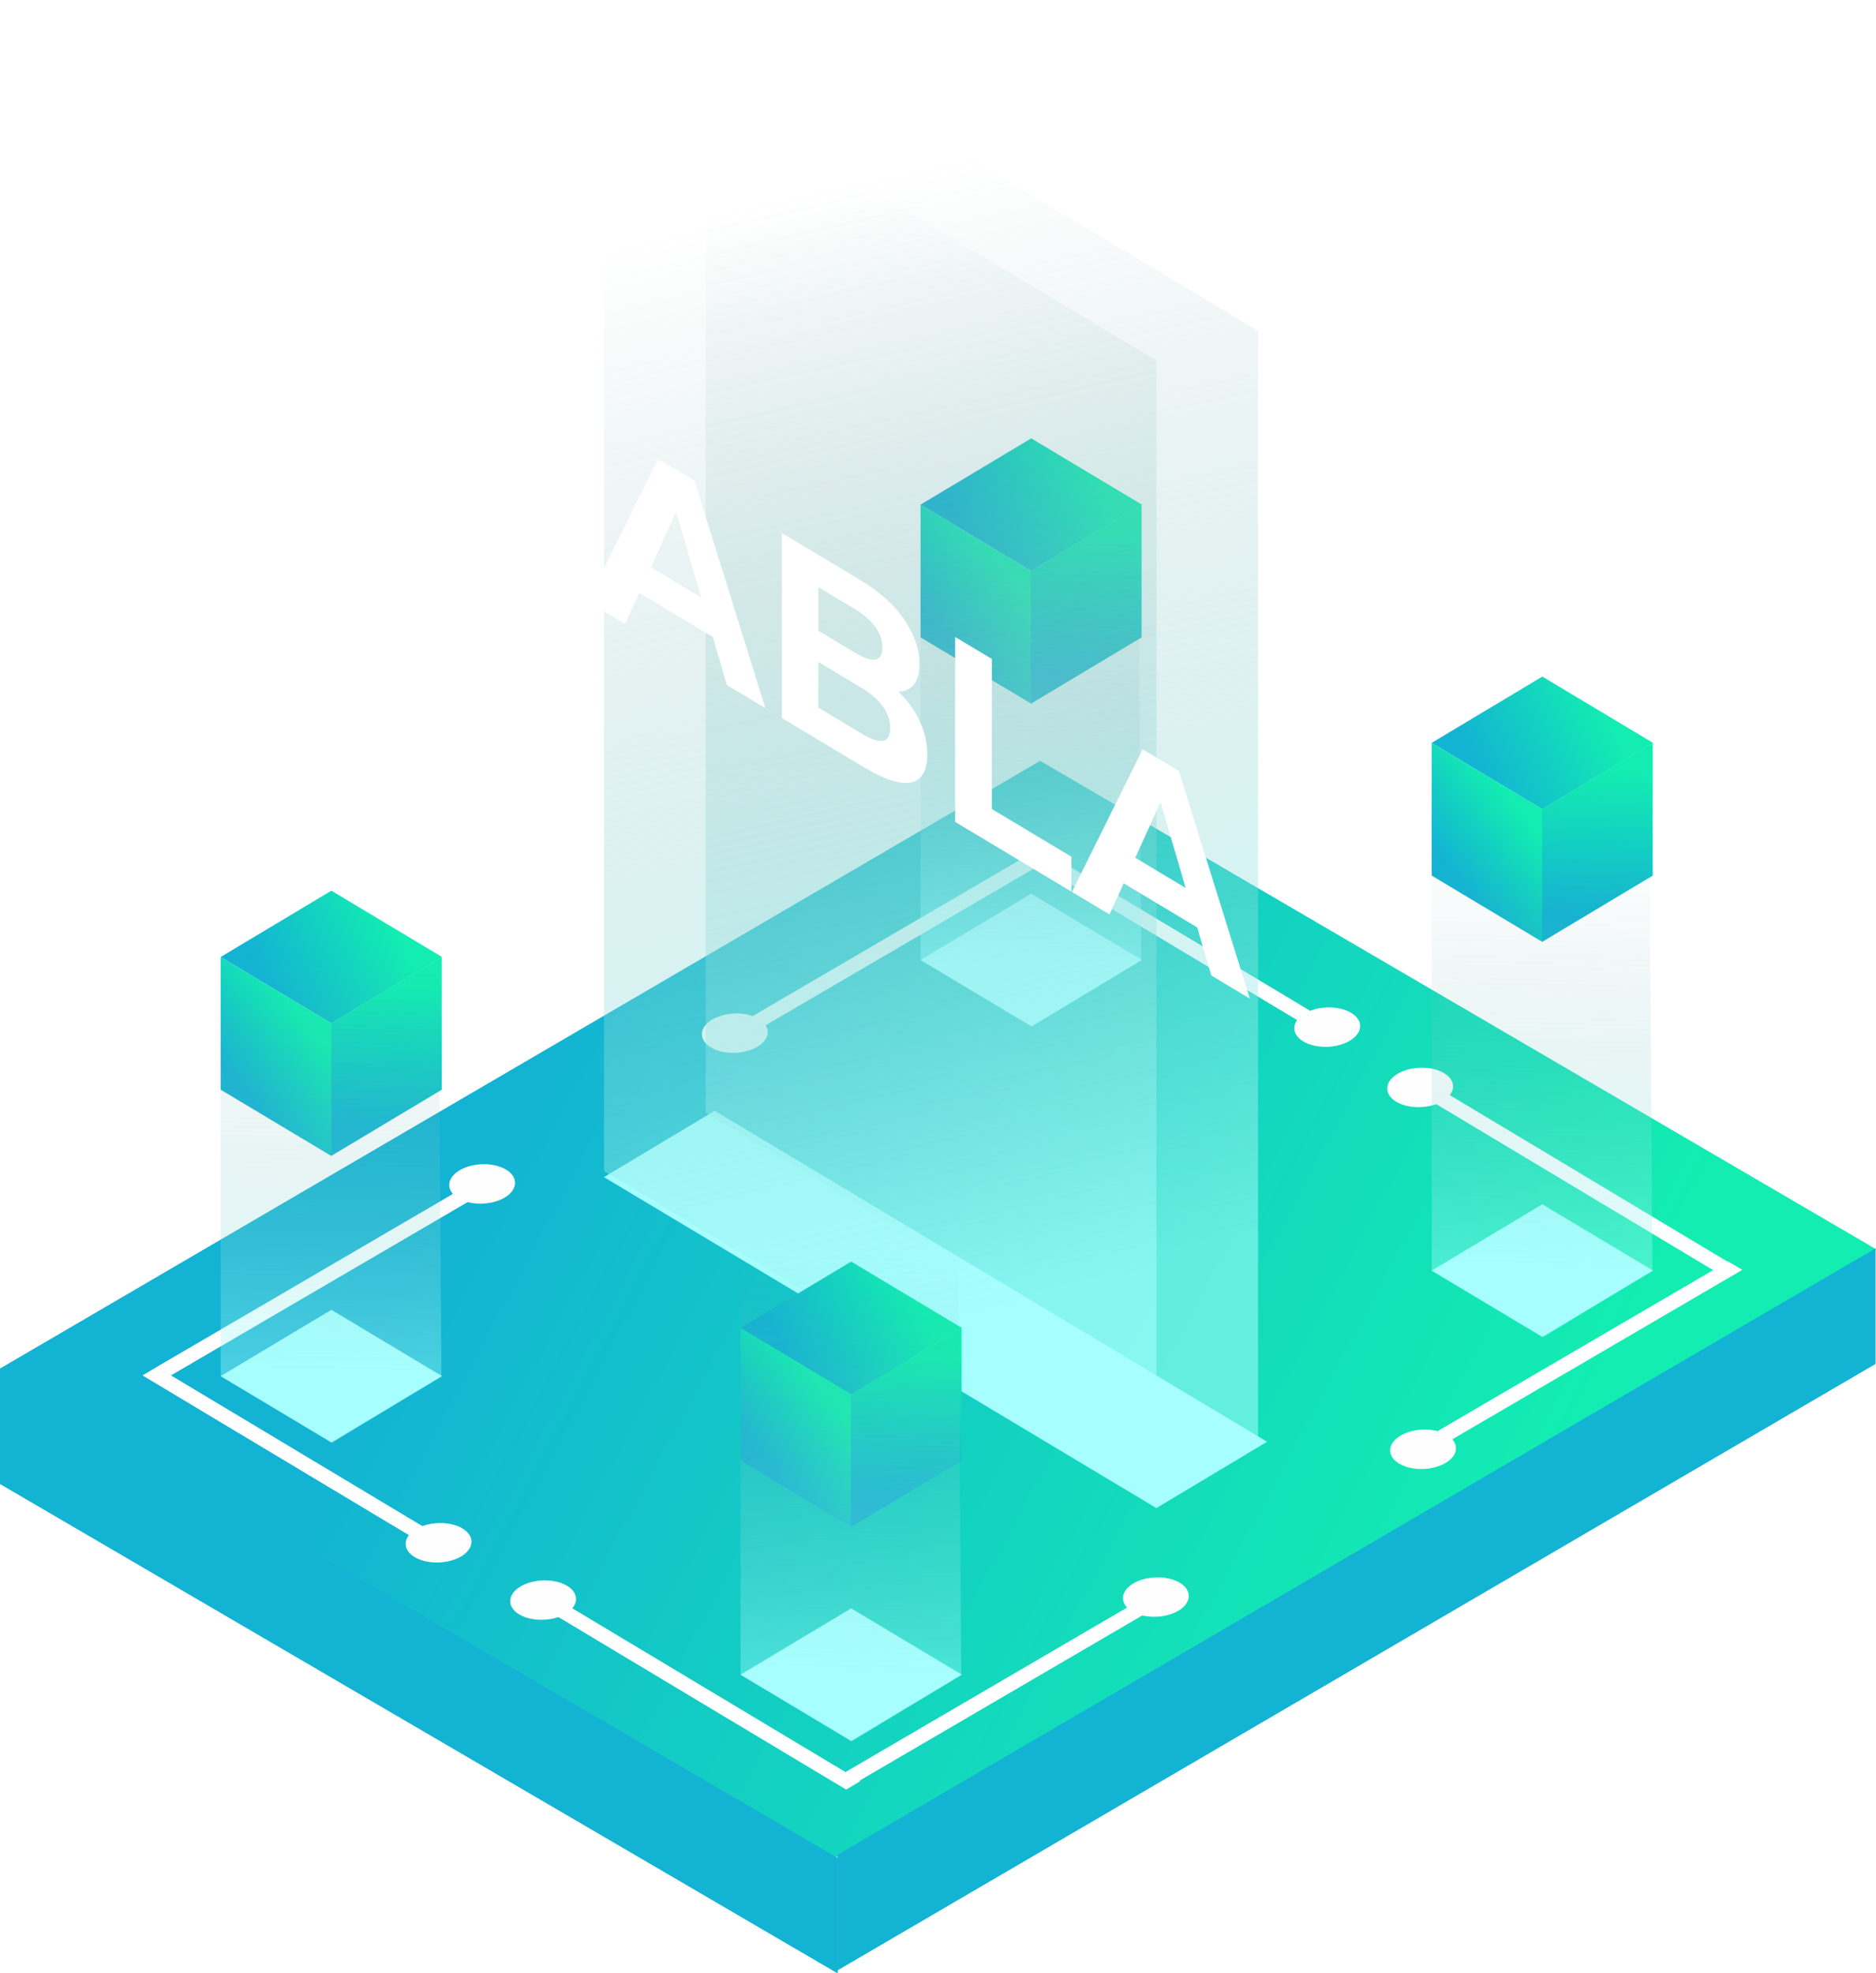 <svg xmlns="http://www.w3.org/2000/svg" fill="none" viewBox="0 0.27 710 746.73">
<g id="Group 127">
<g id="Rectangle 87">
<path d="M0 518.218L393.662 288.255L710 473.048L316.338 703.011L0 518.218Z" fill="url(#paint0_linear_154_47)"/>
<path d="M0 518.218L393.662 288.255L710 473.048L316.338 703.011L0 518.218Z" fill="url(#paint1_linear_154_47)"/>
</g>
<g id="Rectangle 266">
<path d="M59.352 517.598L174.808 450.153L180.15 453.273L64.693 520.718L59.352 517.598Z" fill="url(#paint2_linear_154_47)"/>
<path d="M59.352 517.598L174.808 450.153L180.15 453.273L64.693 520.718L59.352 517.598Z" fill="url(#paint3_linear_154_47)"/>
</g>
<g id="Rectangle 270">
<path d="M278.062 388.794L393.519 321.348L398.861 324.468L283.404 391.914L278.062 388.794Z" fill="url(#paint4_linear_154_47)"/>
<path d="M278.062 388.794L393.519 321.348L398.861 324.468L283.404 391.914L278.062 388.794Z" fill="url(#paint5_linear_154_47)"/>
</g>
<g id="Rectangle 268">
<path d="M316.531 672.942L431.988 605.496L437.329 608.616L321.872 676.062L316.531 672.942Z" fill="url(#paint6_linear_154_47)"/>
<path d="M316.531 672.942L431.988 605.496L437.329 608.616L321.872 676.062L316.531 672.942Z" fill="url(#paint7_linear_154_47)"/>
</g>
<g id="Rectangle 272">
<path d="M538.547 545.132L654.004 477.687L659.345 480.807L543.888 548.252L538.547 545.132Z" fill="url(#paint8_linear_154_47)"/>
<path d="M538.547 545.132L654.004 477.687L659.345 480.807L543.888 548.252L538.547 545.132Z" fill="url(#paint9_linear_154_47)"/>
</g>
<g id="Rectangle 267">
<path d="M59.352 517.598L174.079 586.372L168.772 589.554L54.044 520.78L59.352 517.598Z" fill="url(#paint10_linear_154_47)"/>
<path d="M59.352 517.598L174.079 586.372L168.772 589.554L54.044 520.78L59.352 517.598Z" fill="url(#paint11_linear_154_47)"/>
</g>
<g id="Rectangle 271">
<path d="M393.281 321.349L508.009 390.123L502.701 393.304L387.974 324.53L393.281 321.349Z" fill="url(#paint12_linear_154_47)"/>
<path d="M393.281 321.349L508.009 390.123L502.701 393.304L387.974 324.53L393.281 321.349Z" fill="url(#paint13_linear_154_47)"/>
</g>
<g id="Rectangle 273">
<path d="M539.453 409.218L654.181 477.992L648.873 481.174L534.146 412.399L539.453 409.218Z" fill="url(#paint14_linear_154_47)"/>
<path d="M539.453 409.218L654.181 477.992L648.873 481.174L534.146 412.399L539.453 409.218Z" fill="url(#paint15_linear_154_47)"/>
</g>
<g id="Rectangle 269">
<path d="M210.836 605.496L325.563 674.27L320.256 677.452L205.528 608.678L210.836 605.496Z" fill="url(#paint16_linear_154_47)"/>
<path d="M210.836 605.496L325.563 674.27L320.256 677.452L205.528 608.678L210.836 605.496Z" fill="url(#paint17_linear_154_47)"/>
</g>
<g id="Rectangle 264">
<path d="M0 518.181L317.019 703.372V747L0 561.809V518.181Z" fill="url(#paint18_linear_154_47)"/>
<path d="M0 518.181L317.019 703.372V747L0 561.809V518.181Z" fill="url(#paint19_linear_154_47)"/>
</g>
<g id="Rectangle 265">
<path d="M317.023 702.204L709.791 472.763V516.391L317.023 745.831V702.204Z" fill="url(#paint20_linear_154_47)"/>
<path d="M317.023 702.204L709.791 472.763V516.391L317.023 745.831V702.204Z" fill="url(#paint21_linear_154_47)"/>
</g>
<ellipse id="Ellipse 63" cx="10.543" cy="9.988" rx="10.543" ry="9.988" transform="matrix(0.858 -0.514 0.858 0.514 164.859 448.587)" fill="#FFFEFE"/>
<ellipse id="Ellipse 64" cx="10.543" cy="9.988" rx="10.543" ry="9.988" transform="matrix(0.858 -0.514 0.858 0.514 148.375 584.385)" fill="#FFFEFE"/>
<ellipse id="Ellipse 65" cx="10.543" cy="9.988" rx="10.543" ry="9.988" transform="matrix(0.858 -0.514 0.858 0.514 419.844 604.926)" fill="#FFFEFE"/>
<ellipse id="Ellipse 67" cx="10.543" cy="9.988" rx="10.543" ry="9.988" transform="matrix(0.858 -0.514 0.858 0.514 520.961 549.009)" fill="#FFFEFE"/>
<ellipse id="Ellipse 68" cx="10.543" cy="9.988" rx="10.543" ry="9.988" transform="matrix(0.858 -0.514 0.858 0.514 519.859 412.07)" fill="#FFFEFE"/>
<ellipse id="Ellipse 69" cx="10.543" cy="9.988" rx="10.543" ry="9.988" transform="matrix(0.858 -0.514 0.858 0.514 484.688 389.247)" fill="#FFFEFE"/>
<ellipse id="Ellipse 70" cx="10.543" cy="9.988" rx="10.543" ry="9.988" transform="matrix(0.858 -0.514 0.858 0.514 260.477 391.529)" fill="#FFFEFE"/>
<ellipse id="Ellipse 66" cx="10.543" cy="9.988" rx="10.543" ry="9.988" transform="matrix(0.858 -0.514 0.858 0.514 187.938 606.067)" fill="#FFFEFE"/>
<rect id="Rectangle 274" width="48.829" height="48.829" transform="matrix(0.858 0.514 -0.858 0.514 125.406 495.945)" fill="#A6FFFE"/>
<g id="Group 82">
<rect id="Rectangle 278" width="48.829" height="48.829" transform="matrix(0.858 0.514 -0.858 0.514 125.406 337.325)" fill="url(#paint22_linear_154_47)"/>
<rect id="Rectangle 279" width="48.829" height="50.211" transform="matrix(0.858 0.514 0 1 83.523 362.431)" fill="url(#paint23_linear_154_47)"/>
<rect id="Rectangle 280" width="48.829" height="50.211" transform="matrix(0.858 -0.514 0 1 125.289 387.536)" fill="url(#paint24_linear_154_47)"/>
</g>
<g id="Group 83">
<rect id="Rectangle 278_2" width="48.829" height="48.829" transform="matrix(0.858 0.514 -0.858 0.514 390.281 166.151)" fill="url(#paint25_linear_154_47)"/>
<rect id="Rectangle 279_2" width="48.829" height="50.211" transform="matrix(0.858 0.514 0 1 348.398 191.257)" fill="url(#paint26_linear_154_47)"/>
<rect id="Rectangle 280_2" width="48.829" height="50.211" transform="matrix(0.858 -0.514 0 1 390.164 216.362)" fill="url(#paint27_linear_154_47)"/>
</g>
<g id="Group 84">
<rect id="Rectangle 278_3" width="48.829" height="48.829" transform="matrix(0.858 0.514 -0.858 0.514 583.719 256.303)" fill="url(#paint28_linear_154_47)"/>
<rect id="Rectangle 279_3" width="48.829" height="50.211" transform="matrix(0.858 0.514 0 1 541.836 281.408)" fill="url(#paint29_linear_154_47)"/>
<rect id="Rectangle 280_3" width="48.829" height="50.211" transform="matrix(0.858 -0.514 0 1 583.602 306.514)" fill="url(#paint30_linear_154_47)"/>
</g>
<rect id="Rectangle 275" width="48.829" height="48.829" transform="matrix(0.858 0.514 -0.858 0.514 322.141 608.92)" fill="#A6FFFE"/>
<rect id="Rectangle 276" width="48.829" height="48.829" transform="matrix(0.858 0.514 -0.858 0.514 390.281 338.466)" fill="#A6FFFE"/>
<rect id="Rectangle 278_4" width="243.661" height="48.829" transform="matrix(0.858 0.514 -0.858 0.514 270.484 420.629)" fill="#A6FFFE"/>
<rect id="Rectangle 285" width="243.661" height="431.963" transform="matrix(0.858 0.514 0 1 228.609 11.488)" fill="url(#paint31_linear_154_47)"/>
<rect id="Rectangle 286" width="243.661" height="421.048" transform="matrix(0.858 0.514 0 1 267.078 0.273)" fill="url(#paint32_linear_154_47)"/>
<rect id="Rectangle 277" width="48.829" height="48.829" transform="matrix(0.858 0.514 -0.858 0.514 583.719 456.005)" fill="#A6FFFE"/>
<g id="Group 85">
<rect id="Rectangle 278_5" width="48.829" height="48.829" transform="matrix(0.858 0.514 -0.858 0.514 322.141 477.687)" fill="url(#paint33_linear_154_47)"/>
<rect id="Rectangle 279_4" width="48.829" height="50.211" transform="matrix(0.858 0.514 0 1 280.258 502.792)" fill="url(#paint34_linear_154_47)"/>
<rect id="Rectangle 280_4" width="48.829" height="50.211" transform="matrix(0.858 -0.514 0 1 322.023 527.897)" fill="url(#paint35_linear_154_47)"/>
</g>
<path id="Rectangle 281" d="M83.531 362.43H165.962L167.061 521.05L125.845 546.156L83.531 521.05V362.43Z" fill="url(#paint36_linear_154_47)"/>
<path id="Rectangle 282" d="M280.266 475.404H362.696L363.795 634.025L322.58 659.13L280.266 634.025V475.404Z" fill="url(#paint37_linear_154_47)"/>
<path id="Rectangle 283" d="M348.406 204.95H430.837L431.936 363.571L390.72 388.676L348.406 363.571V204.95Z" fill="url(#paint38_linear_154_47)"/>
<path id="Rectangle 284" d="M541.844 322.489H624.274L625.373 481.11L584.158 506.215L541.844 481.11V322.489Z" fill="url(#paint39_linear_154_47)"/>
<g id="ABLA" style="mix-blend-mode:screen" filter="url(#filter0_d_154_47)">
<path d="M222.337 223.889L249.098 169.93L262.821 178.157L289.667 264.25L275.086 255.509L253.129 180.547L258.618 183.838L236.575 232.424L222.337 223.889ZM235.718 216.91L239.406 206.82L270.283 225.33L274.057 239.892L235.718 216.91ZM295.896 267.984V197.984L325.229 215.568C332.777 220.093 338.438 225.153 342.211 230.748C346.043 236.378 347.958 241.926 347.958 247.393C347.958 251.06 347.186 253.797 345.642 255.605C344.098 257.346 341.983 258.144 339.295 258C336.608 257.856 333.52 256.738 330.032 254.647L331.662 251.524C335.436 253.786 338.781 256.525 341.697 259.74C344.613 262.888 346.872 266.342 348.473 270.102C350.131 273.896 350.96 277.826 350.96 281.893C350.96 287.893 348.93 291.376 344.87 292.342C340.811 293.242 334.835 291.326 326.944 286.596L295.896 267.984ZM309.705 264.062L325.915 273.779C329.518 275.939 332.234 276.9 334.063 276.664C335.95 276.395 336.894 274.76 336.894 271.76C336.894 268.827 335.95 266.095 334.063 263.564C332.234 261 329.518 258.639 325.915 256.479L308.675 246.145V234.345L323.514 243.24C326.887 245.262 329.46 246.138 331.233 245.867C333.063 245.564 333.978 244.012 333.978 241.212C333.978 238.479 333.063 235.897 331.233 233.467C329.46 231.004 326.887 228.762 323.514 226.74L309.705 218.462V264.062ZM361.48 307.299V237.299L375.374 245.628V302.428L405.479 320.475V333.675L361.48 307.299ZM405.687 333.799L432.447 279.841L446.171 288.067L473.016 374.16L458.436 365.42L436.479 290.457L441.968 293.748L419.925 342.334L405.687 333.799ZM419.067 326.82L422.755 316.731L453.632 335.24L457.406 349.803L419.067 326.82Z" fill="white"/>
</g>
</g>
<defs>
<filter id="filter0_d_154_47" x="218.336" y="153.889" width="258.68" height="228.271" filterUnits="userSpaceOnUse" color-interpolation-filters="sRGB">
<feFlood flood-opacity="0" result="BackgroundImageFix"/>
<feColorMatrix in="SourceAlpha" type="matrix" values="0 0 0 0 0 0 0 0 0 0 0 0 0 0 0 0 0 0 127 0" result="hardAlpha"/>
<feOffset dy="4"/>
<feGaussianBlur stdDeviation="2"/>
<feComposite in2="hardAlpha" operator="out"/>
<feColorMatrix type="matrix" values="0 0 0 0 0 0 0 0 0 0 0 0 0 0 0 0 0 0 0.25 0"/>
<feBlend mode="normal" in2="BackgroundImageFix" result="effect1_dropShadow_154_47"/>
<feBlend mode="normal" in="SourceGraphic" in2="effect1_dropShadow_154_47" result="shape"/>
</filter>
<linearGradient id="paint0_linear_154_47" x1="649.002" y1="441.17" x2="279.507" y2="243.415" gradientUnits="userSpaceOnUse">
<stop stop-color="#13EDB1"/>
<stop offset="1" stop-color="#13B3D3"/>
</linearGradient>
<linearGradient id="paint1_linear_154_47" x1="649.002" y1="441.17" x2="279.507" y2="243.415" gradientUnits="userSpaceOnUse">
<stop stop-color="#13EDB1"/>
<stop offset="1" stop-color="#13B3D3"/>
</linearGradient>
<linearGradient id="paint2_linear_154_47" x1="178.231" y1="453.253" x2="174.932" y2="447.935" gradientUnits="userSpaceOnUse">
<stop stop-color="white"/>
</linearGradient>
<linearGradient id="paint3_linear_154_47" x1="178.231" y1="453.253" x2="174.932" y2="447.935" gradientUnits="userSpaceOnUse">
<stop stop-color="white"/>
</linearGradient>
<linearGradient id="paint4_linear_154_47" x1="396.942" y1="324.449" x2="393.643" y2="319.131" gradientUnits="userSpaceOnUse">
<stop stop-color="white"/>
</linearGradient>
<linearGradient id="paint5_linear_154_47" x1="396.942" y1="324.449" x2="393.643" y2="319.131" gradientUnits="userSpaceOnUse">
<stop stop-color="white"/>
</linearGradient>
<linearGradient id="paint6_linear_154_47" x1="435.411" y1="608.597" x2="432.111" y2="603.279" gradientUnits="userSpaceOnUse">
<stop stop-color="white"/>
</linearGradient>
<linearGradient id="paint7_linear_154_47" x1="435.411" y1="608.597" x2="432.111" y2="603.279" gradientUnits="userSpaceOnUse">
<stop stop-color="white"/>
</linearGradient>
<linearGradient id="paint8_linear_154_47" x1="657.427" y1="480.787" x2="654.127" y2="475.469" gradientUnits="userSpaceOnUse">
<stop stop-color="white"/>
</linearGradient>
<linearGradient id="paint9_linear_154_47" x1="657.427" y1="480.787" x2="654.127" y2="475.469" gradientUnits="userSpaceOnUse">
<stop stop-color="white"/>
</linearGradient>
<linearGradient id="paint10_linear_154_47" x1="168.804" y1="588.411" x2="171.831" y2="583.049" gradientUnits="userSpaceOnUse">
<stop stop-color="white"/>
</linearGradient>
<linearGradient id="paint11_linear_154_47" x1="168.804" y1="588.411" x2="171.831" y2="583.049" gradientUnits="userSpaceOnUse">
<stop stop-color="white"/>
</linearGradient>
<linearGradient id="paint12_linear_154_47" x1="502.734" y1="392.162" x2="505.761" y2="386.799" gradientUnits="userSpaceOnUse">
<stop stop-color="white"/>
</linearGradient>
<linearGradient id="paint13_linear_154_47" x1="502.734" y1="392.162" x2="505.761" y2="386.799" gradientUnits="userSpaceOnUse">
<stop stop-color="white"/>
</linearGradient>
<linearGradient id="paint14_linear_154_47" x1="648.906" y1="480.031" x2="651.933" y2="474.668" gradientUnits="userSpaceOnUse">
<stop stop-color="white"/>
</linearGradient>
<linearGradient id="paint15_linear_154_47" x1="648.906" y1="480.031" x2="651.933" y2="474.668" gradientUnits="userSpaceOnUse">
<stop stop-color="white"/>
</linearGradient>
<linearGradient id="paint16_linear_154_47" x1="320.289" y1="676.309" x2="323.315" y2="670.947" gradientUnits="userSpaceOnUse">
<stop stop-color="white"/>
</linearGradient>
<linearGradient id="paint17_linear_154_47" x1="320.289" y1="676.309" x2="323.315" y2="670.947" gradientUnits="userSpaceOnUse">
<stop stop-color="white"/>
</linearGradient>
<linearGradient id="paint18_linear_154_47" x1="288.521" y1="672.105" x2="231.453" y2="729.498" gradientUnits="userSpaceOnUse">
<stop offset="1" stop-color="#13B3D3"/>
</linearGradient>
<linearGradient id="paint19_linear_154_47" x1="288.521" y1="672.105" x2="231.453" y2="729.498" gradientUnits="userSpaceOnUse">
<stop offset="1" stop-color="#13B3D3"/>
</linearGradient>
<linearGradient id="paint20_linear_154_47" x1="674.483" y1="478.769" x2="701.633" y2="586.034" gradientUnits="userSpaceOnUse">
<stop offset="1" stop-color="#13B3D3"/>
</linearGradient>
<linearGradient id="paint21_linear_154_47" x1="674.483" y1="478.769" x2="701.633" y2="586.034" gradientUnits="userSpaceOnUse">
<stop offset="1" stop-color="#13B3D3"/>
</linearGradient>
<linearGradient id="paint22_linear_154_47" x1="34.966" y1="3.23" x2="12.342" y2="44.77" gradientUnits="userSpaceOnUse">
<stop stop-color="#13EDB1"/>
<stop offset="1" stop-color="#13B3D3"/>
</linearGradient>
<linearGradient id="paint23_linear_154_47" x1="34.966" y1="3.322" x2="11.353" y2="45.484" gradientUnits="userSpaceOnUse">
<stop stop-color="#13EDB1"/>
<stop offset="1" stop-color="#13B3D3"/>
</linearGradient>
<linearGradient id="paint24_linear_154_47" x1="34.966" y1="3.322" x2="11.353" y2="45.484" gradientUnits="userSpaceOnUse">
<stop stop-color="#13EDB1"/>
<stop offset="1" stop-color="#13B3D3"/>
</linearGradient>
<linearGradient id="paint25_linear_154_47" x1="34.966" y1="3.23" x2="12.342" y2="44.77" gradientUnits="userSpaceOnUse">
<stop stop-color="#13EDB1"/>
<stop offset="1" stop-color="#13B3D3"/>
</linearGradient>
<linearGradient id="paint26_linear_154_47" x1="34.966" y1="3.322" x2="11.353" y2="45.484" gradientUnits="userSpaceOnUse">
<stop stop-color="#13EDB1"/>
<stop offset="1" stop-color="#13B3D3"/>
</linearGradient>
<linearGradient id="paint27_linear_154_47" x1="34.966" y1="3.322" x2="11.353" y2="45.484" gradientUnits="userSpaceOnUse">
<stop stop-color="#13EDB1"/>
<stop offset="1" stop-color="#13B3D3"/>
</linearGradient>
<linearGradient id="paint28_linear_154_47" x1="34.966" y1="3.23" x2="12.342" y2="44.77" gradientUnits="userSpaceOnUse">
<stop stop-color="#13EDB1"/>
<stop offset="1" stop-color="#13B3D3"/>
</linearGradient>
<linearGradient id="paint29_linear_154_47" x1="34.966" y1="3.322" x2="11.353" y2="45.484" gradientUnits="userSpaceOnUse">
<stop stop-color="#13EDB1"/>
<stop offset="1" stop-color="#13B3D3"/>
</linearGradient>
<linearGradient id="paint30_linear_154_47" x1="34.966" y1="3.322" x2="11.353" y2="45.484" gradientUnits="userSpaceOnUse">
<stop stop-color="#13EDB1"/>
<stop offset="1" stop-color="#13B3D3"/>
</linearGradient>
<linearGradient id="paint31_linear_154_47" x1="127.266" y1="431.963" x2="-80.873" y2="141.223" gradientUnits="userSpaceOnUse">
<stop stop-color="#A6FFFE" stop-opacity="0.54"/>
<stop offset="1" stop-color="#649998" stop-opacity="0"/>
</linearGradient>
<linearGradient id="paint32_linear_154_47" x1="127.266" y1="421.048" x2="-73.888" y2="132.78" gradientUnits="userSpaceOnUse">
<stop stop-color="#A6FFFE" stop-opacity="0.54"/>
<stop offset="1" stop-color="#649998" stop-opacity="0"/>
</linearGradient>
<linearGradient id="paint33_linear_154_47" x1="34.966" y1="3.23" x2="12.342" y2="44.77" gradientUnits="userSpaceOnUse">
<stop stop-color="#13EDB1"/>
<stop offset="1" stop-color="#13B3D3"/>
</linearGradient>
<linearGradient id="paint34_linear_154_47" x1="34.966" y1="3.322" x2="11.353" y2="45.484" gradientUnits="userSpaceOnUse">
<stop stop-color="#13EDB1"/>
<stop offset="1" stop-color="#13B3D3"/>
</linearGradient>
<linearGradient id="paint35_linear_154_47" x1="34.966" y1="3.322" x2="11.353" y2="45.484" gradientUnits="userSpaceOnUse">
<stop stop-color="#13EDB1"/>
<stop offset="1" stop-color="#13B3D3"/>
</linearGradient>
<linearGradient id="paint36_linear_154_47" x1="123.239" y1="521.05" x2="126.489" y2="362.435" gradientUnits="userSpaceOnUse">
<stop stop-color="#A6FFFE" stop-opacity="0.38"/>
<stop offset="1" stop-color="#649998" stop-opacity="0"/>
</linearGradient>
<linearGradient id="paint37_linear_154_47" x1="319.974" y1="634.025" x2="323.223" y2="475.409" gradientUnits="userSpaceOnUse">
<stop stop-color="#A6FFFE" stop-opacity="0.38"/>
<stop offset="1" stop-color="#649998" stop-opacity="0"/>
</linearGradient>
<linearGradient id="paint38_linear_154_47" x1="388.114" y1="363.571" x2="391.364" y2="204.955" gradientUnits="userSpaceOnUse">
<stop stop-color="#A6FFFE" stop-opacity="0.38"/>
<stop offset="1" stop-color="#649998" stop-opacity="0"/>
</linearGradient>
<linearGradient id="paint39_linear_154_47" x1="581.552" y1="481.11" x2="584.801" y2="322.494" gradientUnits="userSpaceOnUse">
<stop stop-color="#A6FFFE" stop-opacity="0.38"/>
<stop offset="1" stop-color="#649998" stop-opacity="0"/>
</linearGradient>
</defs>
</svg>